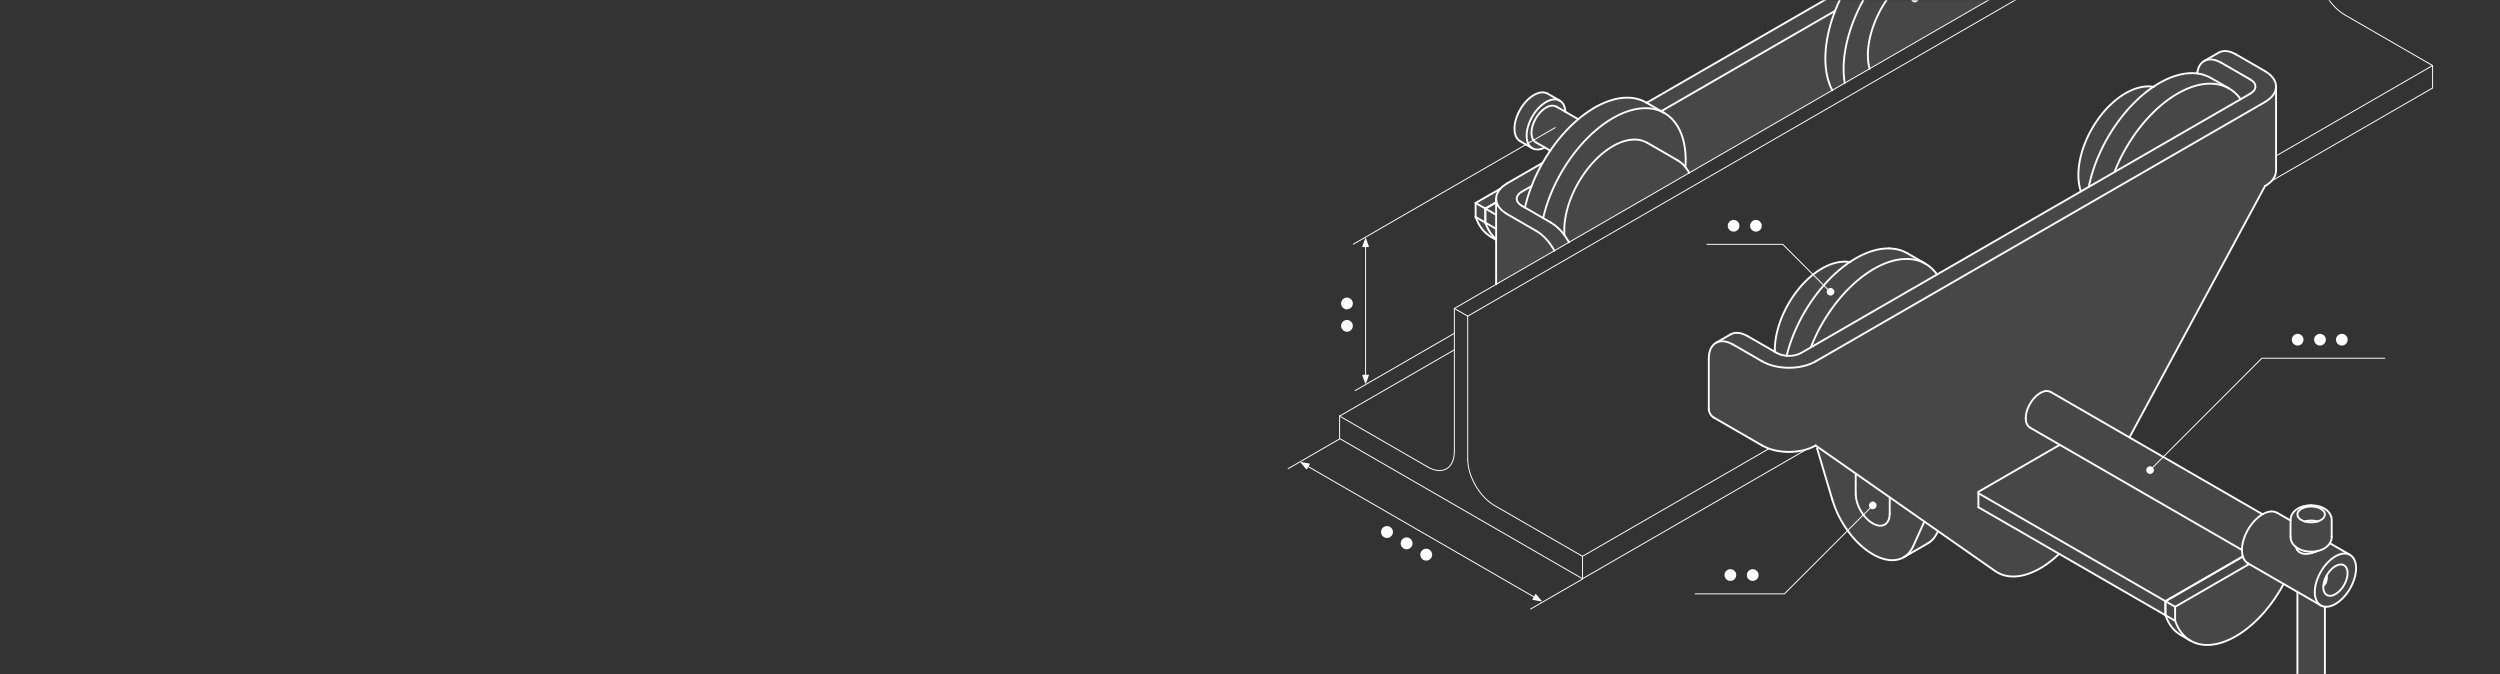 <svg width="1320" height="356" viewBox="0 0 1320 356" fill="none" xmlns="http://www.w3.org/2000/svg">
<rect x="0" y="0" width="1320" height="356" fill="#333333" stroke="none"/>
<mask id="mask0_918_32167" style="mask-type:alpha" maskUnits="userSpaceOnUse" x="0" y="0" width="1320" height="356">
<rect width="1320" height="356" rx="24" fill="white"/>
</mask>
<g mask="url(#mask0_918_32167)">
<path fill-rule="evenodd" clip-rule="evenodd" d="M1231.07 431.896C1231.24 428.283 1231.22 424.556 1231.17 422.662C1231.15 421.937 1231.02 421.182 1230.74 420.528C1230.46 419.875 1229.85 419.244 1229.48 418.741C1229.18 418.325 1228.85 417.793 1228.54 417.514C1228.29 417.288 1227.64 417.4 1227.64 417.064C1227.51 400.888 1227.55 336.576 1227.78 320.458C1227.78 320.039 1228.62 320.456 1229.03 320.355C1229.7 320.187 1230.93 319.817 1231.82 319.45C1232.7 319.087 1233.57 318.685 1234.35 318.151C1235.27 317.524 1236.44 316.62 1237.34 315.69C1238.27 314.72 1239.18 313.519 1239.94 312.332C1240.71 311.144 1241.37 309.714 1241.91 308.565C1242.4 307.545 1242.92 306.429 1243.22 305.439C1243.5 304.527 1243.62 303.57 1243.74 302.623C1243.87 301.647 1244.05 300.598 1244 299.581C1243.94 298.521 1243.73 297.135 1243.43 296.258C1243.19 295.538 1242.76 294.869 1242.24 294.32C1241.68 293.73 1240.62 293.116 1240.06 292.718C1239.68 292.446 1239.3 292.176 1238.9 291.934C1238.13 291.476 1236.61 290.643 1235.49 289.967C1234.37 289.291 1232.98 288.395 1232.16 287.877C1231.62 287.537 1230.71 287.384 1230.53 286.858C1230.36 286.332 1231.17 284.743 1231.12 284.723C1231.08 284.702 1231.32 282.022 1231.29 281.982C1231.26 281.942 1231.15 273.697 1231.1 273.649C1231.05 273.601 1230.77 272.143 1230.79 272.035C1230.82 271.927 1230.21 271.165 1230.06 270.9C1229.91 270.635 1229.15 269.675 1229 269.582C1228.85 269.49 1227.59 268.69 1227.44 268.664C1227.29 268.638 1225.84 267.685 1225.69 267.677C1225.53 267.669 1219.79 266.729 1219.62 266.817C1219.45 266.906 1216.18 267.412 1216.17 267.409C1216.16 267.405 1214.01 268.473 1213.87 268.424C1213.72 268.374 1212.52 268.99 1212.27 269.108C1212.02 269.226 1210.1 271.455 1210.09 271.456C1210.08 271.458 1209.57 273.201 1209.5 273.284C1209.44 273.366 1209.56 274.542 1209.4 274.571C1209.23 274.6 1202.19 270.337 1202.09 270.437C1201.99 270.537 1199.57 270.021 1199.58 270.004C1199.58 269.988 1197.81 270.264 1197.78 270.256C1197.76 270.249 1194.7 271.597 1194.64 271.596C1194.58 271.594 1192.77 270.317 1192.71 270.334C1192.64 270.352 1124.62 231.157 1124.54 230.85C1124.45 230.543 1196.05 98.819 1196.08 98.644C1196.12 98.469 1197.2 97.411 1197.19 97.392C1197.18 97.374 1200.09 95.123 1200.02 95.08C1199.95 95.036 1201.03 93.676 1201.01 93.509C1200.98 93.341 1201.62 91.367 1201.56 91.352C1201.49 91.337 1201.6 89.411 1201.63 89.077C1201.65 88.742 1201.67 46.966 1201.62 47.132C1201.57 47.297 1201.89 44.58 1201.85 44.579C1201.82 44.579 1200.22 41.122 1200.16 41.133C1200.11 41.144 1196.9 38.063 1196.85 38.004C1196.81 37.945 1177.81 27.108 1177.82 27.25C1177.83 27.392 1175.23 27.237 1174.96 27.012C1174.69 26.786 1172.22 27.336 1172.18 27.326C1172.13 27.316 1169.24 29.322 1169.14 29.322C1169.05 29.322 1165.79 31.193 1165.62 31.214C1165.45 31.235 1163.72 32.53 1163.56 32.505C1163.4 32.48 1161.97 33.892 1161.84 33.958C1161.71 34.024 1160.92 35.992 1160.79 36.207C1160.65 36.422 1160.18 38.539 1160.03 38.575C1159.89 38.611 1155.81 38.834 1155.82 38.816C1155.83 38.798 1150.93 39.759 1150.76 39.689C1150.58 39.619 1146.75 40.877 1146.58 40.806C1146.41 40.735 1143.26 42.542 1143.04 42.558C1142.83 42.574 1139.84 44.189 1139.72 44.153C1139.61 44.117 1137.19 46.05 1137.18 46.048C1137.16 46.045 1133.47 45.737 1133.48 45.576C1133.49 45.416 1128.83 46.558 1128.59 46.59C1128.36 46.621 1124.95 47.956 1124.77 47.969C1124.59 47.982 1121.36 50.249 1121.03 50.302C1120.7 50.354 1117.56 52.527 1117.3 52.684C1117.04 52.842 1114.5 55.278 1114.34 55.382C1114.17 55.486 1111.33 58.496 1111.21 58.507C1111.09 58.519 1109.02 61.165 1108.87 61.261C1108.72 61.357 1105.15 67.653 1104.97 67.722C1104.79 67.791 1103.04 70.731 1102.93 70.814C1102.82 70.896 1101.22 74.349 1101.1 74.586C1100.99 74.824 1099.97 77.949 1099.84 78.137C1099.71 78.325 1098.85 80.974 1098.75 81.294C1098.64 81.613 1097.86 85.461 1097.79 85.506C1097.71 85.55 1097.31 90.376 1097.23 90.597C1097.16 90.817 1097.35 94.73 1097.33 94.874C1097.31 95.019 1097.88 97.344 1097.91 97.78C1097.95 98.215 1098.64 100.808 1098.48 100.895C1098.32 100.983 1023 144.971 1022.95 145.016C1022.91 145.06 1019.7 140.952 1019.58 141.07C1019.46 141.188 1015.81 138.701 1015.78 138.704C1015.76 138.707 1011.88 136.484 1011.77 136.431C1011.66 136.378 1005.51 132.786 1005.42 132.817C1005.32 132.849 999.372 131.353 999.36 131.289C999.348 131.224 993.8 131.35 993.637 131.332C993.474 131.315 989.256 132.518 989.17 132.431C989.084 132.344 986.28 133.674 986.047 133.57C985.814 133.465 981.758 135.698 981.636 135.49C981.515 135.281 976.928 138.28 976.784 138.279C976.64 138.279 973.678 138.439 973.61 138.331C973.542 138.223 967.547 139.236 967.377 139.268C967.206 139.3 964.049 140.973 963.947 140.934C963.844 140.895 960.677 142.848 960.515 142.863C960.353 142.878 957.674 145.03 957.376 145.032C957.077 145.033 954.49 147.162 954.34 147.347C954.189 147.533 950.997 151.56 950.869 151.4C950.741 151.239 948.143 154.577 947.944 154.733C947.745 154.889 944.995 159.765 944.875 159.7C944.756 159.636 943.264 162.65 943.096 162.707C942.928 162.765 941.907 165.463 941.802 165.538C941.697 165.613 940.183 169.696 940.022 169.781C939.861 169.866 939.021 173.005 938.911 173.055C938.801 173.105 938.312 175.373 938.254 175.419C938.196 175.466 937.616 177.614 937.649 177.932C937.681 178.25 937.379 181.184 937.288 181.367C937.197 181.55 936.982 185.43 936.923 185.503C936.864 185.575 928.724 180.669 928.6 180.632C928.476 180.595 920.179 176.535 920.154 176.535C920.129 176.535 918.009 175.605 917.874 175.589C917.739 175.574 915.532 175.949 915.386 175.954C915.24 175.958 913.933 176.711 913.735 176.692C913.537 176.672 912.232 177.516 912.102 177.63C911.972 177.743 907.991 179.821 907.942 179.768C907.893 179.714 905.565 181.176 905.387 181.228C905.21 181.28 904.041 182.784 903.889 182.983C903.737 183.181 902.893 185.173 902.84 185.305C902.787 185.436 902.524 187.446 902.506 187.503C902.489 187.561 902.525 189.347 902.422 189.384C902.319 189.42 902.125 192.022 902.063 192.093C902 192.163 902.303 215.419 902.242 215.547C902.182 215.676 902.387 217.765 902.387 217.807C902.387 217.85 904.222 219.849 904.275 219.812C904.327 219.775 906.54 221.717 906.653 221.539C906.766 221.362 922.466 230.967 922.536 230.881C922.605 230.795 929.76 235.343 929.93 235.067C930.099 234.792 931.835 235.747 931.848 235.784C931.862 235.82 933.459 236.677 933.483 236.674C933.508 236.672 936.602 237.726 936.439 237.746C936.275 237.766 940.639 238.441 940.636 238.5C940.633 238.558 945.293 238.776 945.266 238.716C945.238 238.657 949.172 238.451 949.062 238.356C948.952 238.261 952.096 238.116 952.06 238.139C952.023 238.162 954.29 237.412 954.394 237.267C954.499 237.122 956.712 236.526 956.67 236.428C956.628 236.33 958.829 235.284 958.768 235.287C958.708 235.29 959.729 236.142 959.67 236.068C959.612 235.993 959.65 237.494 959.656 237.511C959.661 237.528 961.445 242.452 961.296 242.441C961.147 242.43 967.752 263.96 967.647 263.925C967.542 263.89 969.252 267.934 969.252 267.934C969.252 267.934 970.481 271.071 970.42 271.055C970.359 271.04 971.989 274.085 971.936 274.173C971.882 274.26 973.309 276.965 973.313 276.787C973.318 276.609 974.957 279.154 974.834 279.143C974.71 279.133 976.339 281.317 976.373 281.378C976.407 281.438 978.894 284.268 978.879 284.245C978.865 284.223 982.579 288.225 982.549 288.117C982.519 288.008 985.447 290.247 985.441 290.346C985.434 290.444 989.198 293.009 989.187 293.075C989.176 293.142 993.455 294.843 993.404 294.884C993.352 294.925 996.424 295.643 996.411 295.523C996.398 295.404 998.817 296.041 998.825 295.962C998.834 295.882 1001.69 295.856 1001.57 295.76C1001.45 295.665 1003.67 294.805 1003.78 294.843C1003.88 294.882 1006.02 294.019 1006.06 293.841C1006.1 293.664 1008.58 292.416 1008.34 292.431C1008.1 292.445 1017.14 287.756 1016.98 287.71C1016.82 287.663 1019.15 286.112 1019.33 285.882C1019.52 285.652 1021.29 284.49 1021.2 284.409C1021.1 284.329 1021.72 283.73 1022.12 283.05C1022.53 282.37 1023.28 280.679 1023.22 280.599C1023.17 280.518 1032 285.985 1031.89 286.046C1031.78 286.108 1048.24 297.693 1048.22 297.699C1048.2 297.706 1053.01 301.025 1052.91 301.028C1052.81 301.03 1056.42 303.268 1056.54 303.345C1056.66 303.422 1061.28 304.54 1061.21 304.418C1061.15 304.297 1066.04 304.686 1066.07 304.433C1066.11 304.18 1071.99 303.086 1072.02 302.904C1072.06 302.722 1075.37 301.642 1075.49 301.336C1075.61 301.03 1079.74 298.975 1079.63 298.982C1079.52 298.989 1081.43 297.743 1081.85 297.229C1082.26 296.714 1084.48 295.34 1084.45 295.182C1084.42 295.023 1087.24 292.794 1087.23 292.625C1087.22 292.456 1112.67 307.149 1112.59 307.061C1112.51 306.972 1140.6 323.154 1140.46 323.359C1140.33 323.565 1143.64 324.519 1143.53 324.539C1143.42 324.559 1144.85 327.539 1144.7 327.734C1144.56 327.93 1145.86 330.049 1145.92 330.25C1145.98 330.45 1147.42 331.902 1147.61 332.168C1147.8 332.435 1150.17 334.832 1150.16 334.746C1150.16 334.66 1153.71 336.467 1153.68 336.477C1153.65 336.488 1156.77 338.503 1156.83 338.488C1156.9 338.472 1158.88 339.611 1158.93 339.656C1158.98 339.701 1163.27 340.717 1163.36 340.624C1163.45 340.53 1168.77 340.231 1168.81 340.237C1168.86 340.242 1173.77 339.275 1173.75 339.254C1173.72 339.233 1176.78 337.745 1176.8 337.66C1176.82 337.575 1179.74 336.47 1179.85 336.338C1179.96 336.205 1184.29 334.184 1184.16 334.023C1184.03 333.862 1186.84 331.802 1186.73 331.805C1186.63 331.807 1188.39 330.328 1188.38 330.239C1188.36 330.149 1193.77 325.637 1193.69 325.506C1193.61 325.375 1197.79 320.598 1197.76 320.56C1197.72 320.521 1200.09 317.756 1199.93 317.624C1199.78 317.492 1202.21 314.582 1202.06 314.581C1201.92 314.58 1204 311.11 1203.95 311.059C1203.9 311.007 1205.69 308.48 1205.67 308.462C1205.65 308.445 1211.36 311.37 1211.24 311.383C1211.12 311.396 1213.47 312.948 1213.4 312.91C1213.33 312.871 1213.37 317.902 1213.25 317.882C1213.14 317.861 1213.27 325.498 1213.2 325.485C1213.14 325.472 1213.22 339.983 1213.14 339.912C1213.06 339.84 1212.94 344.409 1212.94 344.59C1212.95 344.772 1213.35 363.285 1213.09 363.306C1212.83 363.328 1213.38 378.31 1213.24 378.341C1213.11 378.372 1213.11 392.944 1213.05 392.956C1212.99 392.967 1213.16 404.809 1213.05 404.941C1212.94 405.073 1213.17 413.955 1213.12 413.981C1213.07 414.007 1212.91 417.198 1212.87 417.186C1212.82 417.173 1211.22 418.008 1211.21 418.008C1211.2 418.009 1210.37 419.283 1210.32 419.327C1210.26 419.372 1209.74 420.633 1209.72 420.674C1209.7 420.714 1209.53 423.275 1209.53 423.34C1209.52 423.405 1209.49 424.969 1209.47 425.04C1209.45 425.111 1209.58 425.847 1209.56 425.898C1209.54 425.948 1209.41 432.677 1209.39 432.666C1209.38 432.654 1209.85 433.827 1209.96 433.975C1210.07 434.122 1211.33 435.977 1211.4 436.038C1211.46 436.098 1213.56 437.733 1213.55 437.719C1213.53 437.705 1216.72 439.114 1216.7 439.124C1216.67 439.135 1220.11 439.342 1220.11 439.395C1220.11 439.449 1223.12 439.378 1223.07 439.388C1223.03 439.398 1226.09 438.393 1226.02 438.394C1225.96 438.395 1228.49 436.927 1228.38 436.923C1228.28 436.919 1230.63 434.672 1230.51 434.571C1230.39 434.469 1231.1 433.288 1231.05 433.266C1231 433.244 1231.06 431.957 1231.07 431.896Z" fill="white" fill-opacity="0.1"/>
<path fill-rule="evenodd" clip-rule="evenodd" d="M789.931 150.374C789.954 150.515 1086.25 -20.707 1086.25 -20.886C1086.26 -21.065 1084.61 -24.319 1084.42 -24.256C1084.23 -24.194 1080.35 -28.968 1080.16 -28.918C1079.96 -28.867 1076.67 -31.227 1076.44 -31.243C1076.21 -31.259 1074.19 -32.209 1074.14 -32.52C1074.09 -32.831 1064.32 -38.026 1064.15 -38.264C1063.97 -38.503 1058.86 -41.557 1058.78 -41.53C1058.71 -41.503 1052.86 -43.072 1052.81 -43.098C1052.76 -43.125 1049.06 -43.458 1048.98 -43.478C1048.9 -43.499 1044.42 -43.397 1044.2 -43.373C1043.98 -43.349 1039.66 -42.622 1039.58 -42.617C1039.5 -42.612 1035.34 -41.324 1035.2 -41.354C1035.05 -41.385 1032.78 -39.972 1032.76 -39.973C1032.75 -39.974 1030.13 -38.343 1030.06 -38.361C1029.99 -38.378 1027.54 -39.37 1027.44 -39.513C1027.33 -39.655 1024.15 -40.331 1024.03 -40.473C1023.92 -40.615 1020.37 -40.77 1020.22 -40.817C1020.08 -40.864 1015.98 -40.854 1015.72 -40.77C1015.45 -40.686 1012.15 -40.13 1011.92 -40.035C1011.68 -39.94 1007.64 -38.595 1007.4 -38.467C1007.17 -38.339 1003.46 -36.278 1003.36 -36.349C1003.25 -36.419 1000.3 -34.216 1000.14 -34.215C999.983 -34.214 996.956 -32.059 996.813 -32.102C996.669 -32.144 994.468 -29.678 994.217 -29.719C993.967 -29.761 990.748 -27.017 990.615 -26.984C990.482 -26.952 988.057 -23.86 987.953 -23.877C987.85 -23.894 985.985 -22.052 985.815 -22.013C985.645 -21.973 982.913 -18.577 982.772 -18.367C982.63 -18.157 980.249 -14.804 980.017 -14.525C979.785 -14.245 978.361 -11.833 978.166 -11.724C977.971 -11.614 976.351 -8.355 976.094 -8.206C975.838 -8.058 974.708 -6.444 974.686 -6.469C974.664 -6.493 964.361 -0.202 964.212 -0.38C964.064 -0.559 870.074 54.494 869.995 54.446C869.916 54.397 867.387 53.381 867.246 53.182C867.105 52.983 862.763 51.745 862.524 51.762C862.285 51.778 857.647 51.493 857.337 51.608C857.027 51.724 852.084 52.92 851.927 52.842C851.769 52.764 846.415 54.532 846.217 54.661C846.018 54.791 842.663 56.808 842.561 56.758C842.458 56.708 839.035 58.437 838.775 58.613C838.515 58.789 835.769 61.167 835.554 61.21C835.338 61.254 833.444 63.186 833.24 63.233C833.037 63.28 826.448 59.003 826.396 58.997C826.344 58.992 826.057 55.68 825.943 55.721C825.83 55.762 825.073 54.526 824.968 54.414C824.863 54.302 823.348 52.842 823.252 52.873C823.155 52.903 821.686 51.901 821.588 51.908C821.489 51.916 819.149 50.402 819.054 50.46C818.959 50.517 816.584 49.39 816.496 49.275C816.409 49.16 814.182 48.559 814.02 48.69C813.858 48.82 811.168 49.49 810.991 49.567C810.814 49.643 808.484 51.321 808.333 51.356C808.181 51.391 805.546 53.831 805.393 53.897C805.239 53.963 803.563 56.411 803.435 56.503C803.306 56.595 801.691 59.71 801.603 59.799C801.516 59.887 800.391 62.954 800.326 63.055C800.262 63.157 799.653 66.142 799.618 66.275C799.583 66.407 799.758 68.601 799.692 68.604C799.625 68.607 800.196 71.027 800.209 71.308C800.221 71.589 801.307 72.944 801.361 73.048C801.414 73.153 802.997 74.478 803.028 74.432C803.06 74.387 805.289 76.23 805.224 76.224C805.158 76.217 809.031 77.898 808.88 78.058C808.729 78.218 811.504 79.316 811.455 79.299C811.406 79.281 813.996 78.494 813.922 78.553C813.848 78.612 815.699 78.205 815.6 78.172C815.501 78.14 817.235 78.689 817.156 78.709C817.076 78.73 818.43 79.812 818.423 79.685C818.415 79.557 816.977 81.774 816.968 81.827C816.958 81.88 815.511 84.452 815.329 84.564C815.147 84.676 814.669 85.9 814.573 85.977C814.478 86.054 813.596 86.967 813.433 86.894C813.269 86.822 796.483 96.535 796.384 96.521C796.286 96.507 792.643 99.305 792.566 99.196C792.489 99.087 782.373 105.286 782.302 105.273C782.23 105.261 779.513 106.867 779.355 107.049C779.197 107.23 779.195 111.113 779.122 111.281C779.048 111.449 779.2 114.73 779.161 114.778C779.123 114.825 780.906 118.557 780.856 118.558C780.806 118.559 783.151 121.551 783.058 121.643C782.966 121.736 785.156 123.426 785.165 123.437C785.175 123.449 787.198 125.198 787.167 125.192C787.135 125.186 789.11 126.198 789.103 126.25C789.096 126.303 790.04 126.688 789.99 126.694C789.94 126.7 789.916 150.285 789.931 150.374Z" fill="white" fill-opacity="0.1"/>
<path d="M789.059 266.888C788.431 266.487 787.175 265.687 786.307 264.986C785.407 264.26 784.489 263.404 783.661 262.53C782.813 261.636 781.976 260.635 781.222 259.618C780.459 258.589 779.733 257.481 779.085 256.358C778.436 255.234 777.84 254.052 777.331 252.877C776.827 251.715 776.378 250.49 776.027 249.308C775.684 248.155 775.403 246.93 775.224 245.788C775.052 244.687 774.986 243.199 774.953 242.455" stroke="white" stroke-width="0.5" stroke-linecap="round" stroke-linejoin="round"/>
<path d="M835.551 293.727C820.055 284.781 804.559 275.835 789.062 266.889" stroke="white" stroke-width="0.5" stroke-linecap="round" stroke-linejoin="round"/>
<path d="M835.547 305.573V293.727" stroke="white" stroke-width="0.5" stroke-linecap="round" stroke-linejoin="round"/>
<path d="M707.305 231.537C750.053 256.216 792.801 280.894 835.549 305.572" stroke="white" stroke-width="0.5" stroke-linecap="round" stroke-linejoin="round"/>
<path d="M707.305 219.691V231.537" stroke="white" stroke-width="0.5" stroke-linecap="round" stroke-linejoin="round"/>
<path d="M753.793 246.529C738.297 237.583 722.801 228.637 707.305 219.691" stroke="white" stroke-width="0.5" stroke-linecap="round" stroke-linejoin="round"/>
<path d="M767.896 238.383C767.865 239.078 767.804 240.469 767.625 241.405C767.455 242.294 767.173 243.222 766.822 243.998C766.487 244.739 766.028 245.475 765.519 246.061C765.02 246.635 764.413 247.142 763.764 247.516C763.115 247.891 762.372 248.164 761.626 248.309C760.863 248.457 759.997 248.486 759.187 248.406C758.339 248.322 757.395 248.103 756.541 247.806C755.641 247.493 754.407 246.851 753.789 246.53" stroke="white" stroke-width="0.5" stroke-linecap="round" stroke-linejoin="round"/>
<path d="M767.898 162.855V238.382" stroke="white" stroke-width="0.5" stroke-linecap="round" stroke-linejoin="round"/>
<path d="M767.898 162.855C770.249 164.212 772.6 165.569 774.951 166.926" stroke="white" stroke-width="0.5" stroke-linecap="round" stroke-linejoin="round"/>
<path d="M774.953 242.456V166.927" stroke="white" stroke-width="0.5" stroke-linecap="round" stroke-linejoin="round"/>
<path d="M1223.81 -92.191C1074.19 -5.818 924.571 80.555 774.953 166.927" stroke="white" stroke-width="0.5" stroke-linecap="round" stroke-linejoin="round"/>
<path d="M767.898 162.855C917.516 76.482 1067.13 -9.891 1216.75 -96.264" stroke="white" stroke-width="0.5" stroke-linecap="round" stroke-linejoin="round"/>
<path d="M835.547 293.726C868.373 274.775 901.198 255.825 934.024 236.875" stroke="white" stroke-width="0.5" stroke-linecap="round" stroke-linejoin="round"/>
<path d="M1201.76 82.316C1229.31 66.413 1256.85 50.51 1284.4 34.606" stroke="white" stroke-width="0.5" stroke-linecap="round" stroke-linejoin="round"/>
<path d="M1284.4 34.606C1268.91 25.66 1253.41 16.715 1237.91 7.77" stroke="white" stroke-width="0.5" stroke-linecap="round" stroke-linejoin="round"/>
<path d="M835.547 305.572C874.974 282.811 914.401 260.051 953.827 237.291" stroke="white" stroke-width="0.5" stroke-linecap="round" stroke-linejoin="round"/>
<path d="M1199.48 95.484C1227.79 79.14 1256.1 62.797 1284.41 46.453" stroke="white" stroke-width="0.5" stroke-linecap="round" stroke-linejoin="round"/>
<path d="M1284.41 46.453V34.606" stroke="white" stroke-width="0.5" stroke-linecap="round" stroke-linejoin="round"/>
<path d="M1237.92 7.769C1237.29 7.368 1236.04 6.568 1235.17 5.868C1234.27 5.142 1233.35 4.287 1232.52 3.413C1231.67 2.519 1230.84 1.517 1230.08 0.5C1229.32 -0.53 1228.59 -1.638 1227.94 -2.762C1227.3 -3.885 1226.7 -5.067 1226.19 -6.242C1225.69 -7.404 1225.24 -8.629 1224.89 -9.811C1224.54 -10.965 1224.26 -12.189 1224.08 -13.331C1223.91 -14.433 1223.85 -15.921 1223.81 -16.665" stroke="white" stroke-width="0.5" stroke-linecap="round" stroke-linejoin="round"/>
<path d="M707.305 219.691C727.503 208.031 747.702 196.371 767.9 184.71" stroke="white" stroke-width="0.5" stroke-linecap="round" stroke-linejoin="round"/>
<path d="M1231.07 274.126C1231.08 273.923 1231.09 273.518 1231.01 273.229C1230.89 272.799 1230.65 272.068 1230.36 271.546C1230.07 271.023 1229.7 270.529 1229.29 270.092C1228.86 269.643 1228.35 269.206 1227.81 268.849C1227.25 268.473 1226.57 268.111 1225.91 267.838C1225.22 267.552 1224.42 267.304 1223.65 267.133C1222.87 266.96 1221.79 266.858 1221.21 266.798C1220.85 266.762 1220.38 266.769 1220.15 266.772" stroke="white" stroke-linecap="round" stroke-linejoin="round"/>
<path d="M1220.14 266.772C1219.84 266.775 1219.23 266.782 1218.78 266.841C1218.15 266.924 1217.13 267.058 1216.34 267.268C1215.56 267.478 1214.78 267.75 1214.06 268.103C1213.34 268.457 1212.59 268.939 1212.02 269.389C1211.52 269.795 1211.05 270.301 1210.68 270.803C1210.32 271.291 1210.01 271.846 1209.8 272.4C1209.59 272.952 1209.47 273.765 1209.41 274.128C1209.39 274.275 1209.43 274.475 1209.45 274.574" stroke="white" stroke-linecap="round" stroke-linejoin="round"/>
<path d="M1231.14 283.483V274.597" stroke="white" stroke-linecap="round" stroke-linejoin="round"/>
<path d="M1209.4 274.587V283.473" stroke="white" stroke-linecap="round" stroke-linejoin="round"/>
<path d="M1209.46 283.502C1209.46 283.816 1209.46 284.445 1209.57 284.897C1209.7 285.408 1209.95 286.052 1210.24 286.572C1210.53 287.092 1210.91 287.583 1211.33 288.018C1211.76 288.465 1212.28 288.899 1212.82 289.253C1213.39 289.626 1214.07 289.984 1214.74 290.254C1215.43 290.536 1216.23 290.779 1217 290.945C1217.79 291.114 1218.63 291.225 1219.45 291.267C1220.28 291.31 1221.13 291.289 1221.95 291.202C1222.77 291.115 1223.6 290.966 1224.38 290.746C1225.16 290.527 1225.97 290.22 1226.66 289.884C1227.3 289.565 1227.94 289.153 1228.47 288.725C1228.98 288.315 1229.46 287.818 1229.84 287.319C1230.21 286.834 1230.52 286.281 1230.74 285.729C1230.95 285.18 1231.08 284.394 1231.14 284.006C1231.17 283.807 1231.13 283.537 1231.1 283.401" stroke="white" stroke-linecap="round" stroke-linejoin="round"/>
<path d="M787.281 125.092C788.171 125.605 789.061 126.119 789.951 126.633" stroke="white" stroke-linecap="round" stroke-linejoin="round"/>
<path d="M1151.49 335.348C1153.2 336.335 1154.91 337.322 1156.62 338.309" stroke="white" stroke-linecap="round" stroke-linejoin="round"/>
<path d="M823.569 53.141C821.432 51.908 819.294 50.674 817.156 49.44" stroke="white" stroke-linecap="round" stroke-linejoin="round"/>
<path d="M802.648 74.572C804.786 75.805 806.923 77.039 809.06 78.272" stroke="white" stroke-linecap="round" stroke-linejoin="round"/>
<path d="M1213.03 289.363V290.388" stroke="white" stroke-linecap="round" stroke-linejoin="round"/>
<path d="M1213.03 312.527V419.718" stroke="white" stroke-linecap="round" stroke-linejoin="round"/>
<path d="M1227.54 419.719V320.354" stroke="white" stroke-linecap="round" stroke-linejoin="round"/>
<path d="M1227.54 308.329V305.864" stroke="white" stroke-linecap="round" stroke-linejoin="round"/>
<path d="M1240.82 292.967C1237.25 290.911 1233.69 288.855 1230.13 286.8" stroke="white" stroke-linecap="round" stroke-linejoin="round"/>
<path d="M1209.4 274.832C1207.05 273.473 1204.7 272.114 1202.34 270.756" stroke="white" stroke-linecap="round" stroke-linejoin="round"/>
<path d="M1186.93 297.458C1199.75 304.861 1212.58 312.265 1225.4 319.668" stroke="white" stroke-linecap="round" stroke-linejoin="round"/>
<path d="M1071.85 225.791C1109.15 247.32 1146.44 268.85 1183.74 290.38" stroke="white" stroke-linecap="round" stroke-linejoin="round"/>
<path d="M1194.61 271.531C1157.32 250.001 1120.02 228.471 1082.73 206.942" stroke="white" stroke-linecap="round" stroke-linejoin="round"/>
<path d="M810.875 75.133C813.423 76.604 815.97 78.074 818.517 79.544" stroke="white" stroke-linecap="round" stroke-linejoin="round"/>
<path d="M833.293 62.948C829.446 60.726 825.598 58.505 821.75 56.284" stroke="white" stroke-linecap="round" stroke-linejoin="round"/>
<path d="M1176.95 46.708C1173.74 44.857 1170.53 43.005 1167.33 41.154" stroke="white" stroke-linecap="round" stroke-linejoin="round"/>
<path d="M1137.21 45.887C1136.82 45.807 1136.05 45.647 1135.46 45.625C1134.66 45.595 1133.41 45.594 1132.39 45.705C1131.35 45.818 1130.24 46.028 1129.19 46.307C1128.1 46.596 1126.95 46.988 1125.88 47.437C1124.77 47.899 1123.61 48.471 1122.53 49.084C1121.41 49.714 1120.27 50.45 1119.2 51.218C1118.1 52.003 1117 52.887 1115.96 53.796C1114.9 54.72 1113.84 55.732 1112.85 56.766C1111.85 57.813 1110.86 58.936 1109.93 60.078C1108.99 61.231 1108.08 62.446 1107.23 63.681C1106.37 64.92 1105.55 66.209 1104.79 67.517C1104.02 68.825 1103.3 70.172 1102.64 71.529C1101.98 72.88 1101.37 74.27 1100.83 75.656C1100.28 77.03 1099.79 78.445 1099.37 79.839C1098.95 81.216 1098.59 82.637 1098.3 84.019C1098.01 85.38 1097.78 86.783 1097.63 88.136C1097.48 89.462 1097.39 90.829 1097.38 92.132C1097.38 93.408 1097.44 94.72 1097.58 95.953C1097.72 97.158 1098.04 98.684 1098.24 99.533C1098.36 100.053 1098.63 100.717 1098.76 101.049" stroke="white" stroke-linecap="round" stroke-linejoin="round"/>
<path d="M878.783 59.663C875.576 57.812 872.37 55.962 869.164 54.111" stroke="white" stroke-linecap="round" stroke-linejoin="round"/>
<path d="M891.831 91.309C891.76 91.119 891.617 90.74 891.454 90.485C891.089 89.915 890.307 88.672 889.643 87.89C888.992 87.124 888.155 86.348 887.473 85.795C886.882 85.316 885.992 84.819 885.547 84.571" stroke="white" stroke-linecap="round" stroke-linejoin="round"/>
<path d="M885.741 84.625C880.398 81.54 875.055 78.455 869.711 75.371" stroke="white" stroke-linecap="round" stroke-linejoin="round"/>
<path d="M1016.65 139.25C1013.44 137.399 1010.24 135.548 1007.03 133.697" stroke="white" stroke-linecap="round" stroke-linejoin="round"/>
<path d="M977.014 138.39C976.399 138.317 975.17 138.17 974.44 138.137C973.838 138.11 973.232 138.126 972.634 138.195C971.797 138.291 970.475 138.46 969.42 138.713C968.335 138.973 967.197 139.336 966.125 139.756C965.018 140.191 963.86 140.733 962.778 141.319C961.664 141.923 960.516 142.634 959.442 143.377C958.342 144.138 957.227 144.999 956.181 145.885C955.116 146.788 954.05 147.78 953.05 148.794C952.035 149.823 951.033 150.929 950.092 152.055C949.143 153.191 948.219 154.393 947.352 155.614C946.481 156.84 945.646 158.117 944.867 159.414C944.087 160.712 943.348 162.051 942.671 163.401C941.995 164.747 941.365 166.132 940.8 167.514C940.24 168.885 939.725 170.298 939.282 171.692C938.845 173.07 938.456 174.491 938.143 175.877C937.836 177.241 937.583 178.648 937.408 180.007C937.236 181.34 937.136 183.063 937.093 184.027C937.066 184.616 937.123 185.401 937.151 185.794" stroke="white" stroke-linecap="round" stroke-linejoin="round"/>
<path d="M1005.12 294.258C1009.4 291.79 1013.68 289.322 1017.95 286.854" stroke="white" stroke-linecap="round" stroke-linejoin="round"/>
<path d="M913.686 176.585C911.122 178.066 908.557 179.547 905.992 181.028" stroke="white" stroke-linecap="round" stroke-linejoin="round"/>
<path d="M1201.76 90.13V45.704" stroke="white" stroke-linecap="round" stroke-linejoin="round"/>
<path d="M1171.46 27.777C1168.9 29.258 1166.33 30.739 1163.77 32.22" stroke="white" stroke-linecap="round" stroke-linejoin="round"/>
<path d="M789.953 104.931V149.358" stroke="white" stroke-linecap="round" stroke-linejoin="round"/>
<path fill-rule="evenodd" clip-rule="evenodd" d="M1220.18 267.438C1219.47 267.444 1218.73 267.515 1218.05 267.642C1217.39 267.765 1216.7 267.963 1216.11 268.2C1215.56 268.424 1214.99 268.737 1214.55 269.062C1214.14 269.365 1213.74 269.766 1213.49 270.152C1213.26 270.515 1213.09 270.963 1213.04 271.374C1213 271.784 1213.07 272.23 1213.24 272.616C1213.4 273.015 1213.72 273.443 1214.05 273.772C1214.42 274.125 1214.93 274.478 1215.43 274.736C1215.96 275.012 1216.61 275.258 1217.23 275.425C1217.88 275.598 1218.61 275.721 1219.31 275.776C1220.01 275.831 1220.77 275.825 1221.47 275.758C1222.16 275.692 1222.89 275.557 1223.53 275.373C1224.14 275.197 1224.78 274.94 1225.29 274.656C1225.78 274.39 1226.27 274.027 1226.62 273.668C1226.94 273.334 1227.23 272.902 1227.38 272.5C1227.53 272.108 1227.57 271.663 1227.51 271.253C1227.45 270.843 1227.25 270.398 1227 270.04C1226.73 269.659 1226.31 269.265 1225.89 268.969C1225.44 268.651 1224.85 268.348 1224.29 268.133C1223.69 267.906 1222.99 267.72 1222.32 267.607C1221.64 267.492 1220.89 267.433 1220.18 267.438Z" stroke="white" stroke-linecap="round" stroke-linejoin="round"/>
<path d="M784.254 110.131C782.544 109.144 780.834 108.157 779.125 107.17" stroke="white" stroke-linecap="round" stroke-linejoin="round"/>
<path d="M784.25 110.131V117.537" stroke="white" stroke-linecap="round" stroke-linejoin="round"/>
<path d="M784.254 117.537C782.544 116.55 780.834 115.563 779.125 114.576" stroke="white" stroke-linecap="round" stroke-linejoin="round"/>
<path d="M779.125 107.17V114.576" stroke="white" stroke-linecap="round" stroke-linejoin="round"/>
<path d="M784.25 110.132C786.15 109.036 788.05 107.94 789.95 106.844" stroke="white" stroke-linecap="round" stroke-linejoin="round"/>
<path d="M779.125 107.17C783.482 104.655 787.839 102.14 792.196 99.624" stroke="white" stroke-linecap="round" stroke-linejoin="round"/>
<path d="M784.25 117.537C784.559 118.328 785.177 119.91 785.749 120.975C786.304 122.011 786.977 123.04 787.677 123.928C788.355 124.789 789.418 125.799 789.95 126.304" stroke="white" stroke-linecap="round" stroke-linejoin="round"/>
<path d="M779.125 114.576C779.434 115.367 780.051 116.949 780.622 118.014C781.178 119.05 781.841 120.07 782.552 120.967C783.249 121.847 784.096 122.708 784.884 123.395C785.623 124.038 786.729 124.74 787.283 125.091" stroke="white" stroke-linecap="round" stroke-linejoin="round"/>
<path d="M1148.46 320.389C1161.49 312.867 1174.52 305.345 1187.55 297.823" stroke="white" stroke-linecap="round" stroke-linejoin="round"/>
<path d="M1148.47 320.39C1146.76 319.402 1145.05 318.415 1143.34 317.428" stroke="white" stroke-linecap="round" stroke-linejoin="round"/>
<path d="M1143.34 317.426C1156.96 309.56 1170.59 301.694 1184.22 293.828" stroke="white" stroke-linecap="round" stroke-linejoin="round"/>
<path d="M1148.46 327.793C1148.77 328.584 1149.39 330.166 1149.96 331.231C1150.51 332.267 1151.18 333.287 1151.89 334.184C1152.58 335.064 1153.38 335.898 1154.22 336.614C1155.05 337.324 1155.97 337.955 1156.92 338.48C1157.88 339.005 1158.91 339.438 1159.96 339.761C1161.02 340.088 1162.16 340.317 1163.29 340.437C1164.44 340.56 1165.67 340.578 1166.86 340.498C1168.08 340.416 1169.39 340.221 1170.62 339.944C1171.9 339.658 1173.25 339.253 1174.53 338.783C1175.84 338.298 1177.22 337.69 1178.51 337.032C1179.85 336.353 1181.23 335.552 1182.53 334.713C1183.86 333.851 1185.23 332.87 1186.52 331.861C1187.83 330.828 1189.17 329.683 1190.42 328.516C1191.7 327.327 1192.98 326.035 1194.18 324.724C1195.41 323.395 1196.62 321.977 1197.75 320.54C1198.9 319.09 1200.03 317.567 1201.08 316.023C1202.14 314.472 1203.34 312.519 1204.12 311.236C1204.69 310.285 1205.4 308.98 1205.75 308.327" stroke="white" stroke-linecap="round" stroke-linejoin="round"/>
<path d="M1148.46 320.39V327.794" stroke="white" stroke-linecap="round" stroke-linejoin="round"/>
<path d="M1148.47 327.793C1146.76 326.806 1145.05 325.819 1143.34 324.832" stroke="white" stroke-linecap="round" stroke-linejoin="round"/>
<path d="M1143.34 317.428V324.833" stroke="white" stroke-linecap="round" stroke-linejoin="round"/>
<path d="M1143.34 324.832C1143.64 325.623 1144.26 327.205 1144.83 328.27C1145.39 329.306 1146.05 330.326 1146.76 331.223C1147.46 332.103 1148.31 332.964 1149.09 333.651C1149.83 334.294 1150.94 334.996 1151.49 335.347" stroke="white" stroke-linecap="round" stroke-linejoin="round"/>
<path d="M807.797 64.006C808.097 63.376 808.696 62.114 809.228 61.221C809.759 60.328 810.36 59.451 810.989 58.648C811.608 57.857 812.303 57.079 812.999 56.403C813.674 55.748 814.433 55.111 815.164 54.594C815.862 54.1 816.652 53.637 817.383 53.304C818.075 52.989 818.853 52.729 819.55 52.595C820.211 52.468 820.936 52.429 821.567 52.5C822.178 52.568 822.803 52.747 823.338 53.02C823.874 53.293 824.374 53.683 824.78 54.135C825.194 54.597 825.564 55.192 825.826 55.79C826.1 56.42 826.307 57.366 826.427 57.909C826.51 58.284 826.535 58.797 826.547 59.053" stroke="white" stroke-linecap="round" stroke-linejoin="round"/>
<path d="M815.672 77.901C815.34 78.063 814.674 78.387 814.143 78.54C813.537 78.714 812.707 78.914 812.039 78.945C811.4 78.976 810.72 78.904 810.133 78.732C809.553 78.561 808.995 78.279 808.517 77.909C808.039 77.54 807.6 77.043 807.267 76.515C806.92 75.967 806.626 75.282 806.437 74.618C806.238 73.915 806.111 73.082 806.071 72.302C806.029 71.478 806.072 70.546 806.184 69.678C806.3 68.773 806.508 67.79 806.77 66.87C807.04 65.925 807.548 64.646 807.802 64.006" stroke="white" stroke-linecap="round" stroke-linejoin="round"/>
<path d="M801.391 60.304C801.69 59.674 802.289 58.414 802.821 57.521C803.353 56.628 803.953 55.749 804.582 54.946C805.201 54.155 805.896 53.377 806.592 52.701C807.267 52.046 808.027 51.409 808.758 50.892C809.456 50.399 810.245 49.937 810.976 49.604C811.668 49.288 812.446 49.028 813.144 48.893C813.804 48.766 814.529 48.727 815.16 48.797C815.772 48.866 816.599 49.211 816.932 49.318C817.012 49.344 817.108 49.408 817.155 49.439" stroke="white" stroke-linecap="round" stroke-linejoin="round"/>
<path d="M802.646 74.573C802.517 74.502 802.258 74.361 802.102 74.208C801.803 73.915 801.185 73.342 800.852 72.814C800.506 72.266 800.211 71.581 800.023 70.917C799.824 70.215 799.697 69.382 799.657 68.602C799.614 67.779 799.658 66.846 799.769 65.977C799.886 65.072 800.093 64.089 800.356 63.169C800.626 62.224 801.134 60.945 801.389 60.305" stroke="white" stroke-linecap="round" stroke-linejoin="round"/>
<path d="M809.93 64.431C810.194 63.882 810.722 62.785 811.198 62.021C811.673 61.258 812.222 60.508 812.789 59.843C813.343 59.194 813.979 58.555 814.601 58.032C815.196 57.532 815.883 57.054 816.52 56.706C817.121 56.378 817.813 56.094 818.427 55.943C819.003 55.8 819.65 55.74 820.201 55.794C820.732 55.847 821.471 56.188 821.73 56.269C821.739 56.272 821.749 56.28 821.754 56.284" stroke="white" stroke-linecap="round" stroke-linejoin="round"/>
<path d="M810.87 75.133C810.721 75.047 810.423 74.873 810.253 74.684C809.985 74.385 809.506 73.842 809.263 73.343C809.007 72.816 808.813 72.148 808.717 71.522C808.614 70.855 808.592 70.064 808.646 69.337C808.703 68.57 808.853 67.712 809.06 66.922C809.273 66.104 809.71 64.989 809.928 64.432" stroke="white" stroke-linecap="round" stroke-linejoin="round"/>
<path d="M784.25 110.131C786.15 111.228 788.05 112.325 789.95 113.421" stroke="white" stroke-linecap="round" stroke-linejoin="round"/>
<path d="M1044.59 260.42C1077.5 279.422 1110.42 298.424 1143.33 317.426" stroke="white" stroke-linecap="round" stroke-linejoin="round"/>
<path d="M784.25 110.132C786.15 109.036 788.05 107.94 789.95 106.844" stroke="white" stroke-linecap="round" stroke-linejoin="round"/>
<path d="M1143.34 317.426C1156.96 309.56 1170.59 301.694 1184.22 293.828" stroke="white" stroke-linecap="round" stroke-linejoin="round"/>
<path d="M1143.34 324.833V317.428" stroke="white" stroke-linecap="round" stroke-linejoin="round"/>
<path d="M784.25 117.537C786.15 118.633 788.05 119.73 789.95 120.826" stroke="white" stroke-linecap="round" stroke-linejoin="round"/>
<path d="M1044.59 267.825C1077.5 286.827 1110.42 305.829 1143.33 324.832" stroke="white" stroke-linecap="round" stroke-linejoin="round"/>
<path d="M784.25 117.537V110.131" stroke="white" stroke-linecap="round" stroke-linejoin="round"/>
<path d="M1216.89 275.329C1217.11 275.263 1217.55 275.13 1217.89 275.078C1218.41 274.998 1219.3 274.862 1220.01 274.846C1220.72 274.831 1221.55 274.905 1222.16 274.986C1222.67 275.053 1223.34 275.237 1223.67 275.329" stroke="white" stroke-linecap="round" stroke-linejoin="round"/>
<path fill-rule="evenodd" clip-rule="evenodd" d="M1226.7 310.019C1226.7 309.353 1226.78 308.585 1226.93 307.885C1227.09 307.154 1227.33 306.362 1227.63 305.634C1227.93 304.892 1228.31 304.131 1228.73 303.433C1229.15 302.735 1229.64 302.049 1230.16 301.447C1230.66 300.859 1231.24 300.282 1231.8 299.821C1232.34 299.381 1232.97 298.963 1233.54 298.677C1234.08 298.409 1234.71 298.192 1235.25 298.102C1235.76 298.017 1236.33 298.021 1236.81 298.133C1237.27 298.243 1237.72 298.467 1238.08 298.773C1238.45 299.08 1238.77 299.52 1238.99 299.972C1239.22 300.45 1239.39 301.068 1239.46 301.642C1239.54 302.257 1239.53 302.991 1239.46 303.659C1239.38 304.364 1239.21 305.152 1238.99 305.873C1238.76 306.616 1238.44 307.397 1238.08 308.119C1237.72 308.846 1237.28 309.577 1236.81 310.233C1236.34 310.881 1235.8 311.518 1235.25 312.055C1234.73 312.572 1234.12 313.074 1233.54 313.452C1233 313.808 1232.37 314.131 1231.8 314.321C1231.28 314.499 1230.67 314.605 1230.16 314.594C1229.67 314.584 1229.15 314.467 1228.73 314.256C1228.31 314.045 1227.92 313.711 1227.63 313.327C1227.33 312.931 1227.08 312.395 1226.93 311.879C1226.78 311.328 1226.7 310.644 1226.7 310.019Z" stroke="white" stroke-linecap="round" stroke-linejoin="round"/>
<path fill-rule="evenodd" clip-rule="evenodd" d="M1222.2 312.611C1222.2 311.739 1222.29 310.766 1222.44 309.857C1222.6 308.913 1222.85 307.899 1223.15 306.948C1223.45 305.973 1223.85 304.964 1224.29 304.011C1224.73 303.048 1225.25 302.083 1225.81 301.175C1226.37 300.269 1227 299.377 1227.65 298.563C1228.3 297.762 1229.02 296.976 1229.74 296.292C1230.43 295.629 1231.21 294.983 1231.97 294.458C1232.68 293.955 1233.49 293.484 1234.24 293.142C1234.96 292.817 1235.75 292.547 1236.47 292.402C1237.15 292.264 1237.9 292.213 1238.56 292.271C1239.19 292.328 1239.84 292.494 1240.4 292.754C1240.96 293.014 1241.49 293.386 1241.92 293.829C1242.37 294.278 1242.77 294.858 1243.06 295.45C1243.37 296.069 1243.62 296.824 1243.77 297.546C1243.92 298.309 1244.01 299.196 1244.01 300.026C1244.01 300.899 1243.92 301.872 1243.77 302.781C1243.61 303.724 1243.36 304.738 1243.06 305.689C1242.76 306.664 1242.36 307.673 1241.92 308.626C1241.48 309.589 1240.96 310.554 1240.4 311.462C1239.84 312.368 1239.21 313.259 1238.56 314.073C1237.91 314.874 1237.19 315.661 1236.47 316.346C1235.78 317.01 1235 317.655 1234.24 318.18C1233.52 318.682 1232.72 319.153 1231.97 319.495C1231.25 319.82 1230.46 320.09 1229.74 320.235C1229.06 320.373 1228.31 320.425 1227.65 320.366C1227.02 320.31 1226.37 320.144 1225.81 319.885C1225.25 319.625 1224.72 319.251 1224.29 318.808C1223.84 318.359 1223.44 317.779 1223.15 317.187C1222.84 316.568 1222.59 315.813 1222.44 315.091C1222.28 314.328 1222.2 313.441 1222.2 312.611Z" stroke="white" stroke-linecap="round" stroke-linejoin="round"/>
<path d="M1212.14 288.688C1212.13 288.705 1212.13 288.737 1212.14 288.757C1212.33 289.119 1212.79 290.302 1213.29 290.856C1213.78 291.405 1214.48 291.817 1215.13 292.085C1215.77 292.35 1216.48 292.438 1217.17 292.465C1217.9 292.494 1218.77 292.407 1219.55 292.258C1220.41 292.094 1221.64 291.715 1222.35 291.482C1222.86 291.316 1223.5 291.012 1223.82 290.86" stroke="white" stroke-linecap="round" stroke-linejoin="round"/>
<path d="M1227.54 307.426C1227.66 307.574 1227.78 307.721 1227.89 307.869" stroke="white" stroke-linecap="round" stroke-linejoin="round"/>
<path d="M1183.73 290.401C1183.76 289.786 1183.82 288.555 1183.97 287.646C1184.13 286.701 1184.38 285.688 1184.68 284.736C1184.98 283.762 1185.38 282.752 1185.82 281.799C1186.26 280.837 1186.78 279.871 1187.34 278.963C1187.9 278.057 1188.53 277.167 1189.19 276.353C1189.83 275.552 1190.55 274.765 1191.27 274.08C1191.96 273.417 1192.74 272.771 1193.5 272.246C1194.21 271.744 1195.02 271.273 1195.77 270.931C1196.49 270.606 1197.28 270.337 1198 270.192C1198.68 270.054 1199.43 270.001 1200.09 270.06C1200.72 270.116 1201.55 270.426 1201.93 270.542C1202.08 270.588 1202.25 270.7 1202.34 270.756" stroke="white" stroke-linecap="round" stroke-linejoin="round"/>
<path d="M1186.93 297.457C1186.66 297.287 1186.13 296.945 1185.82 296.598C1185.44 296.185 1184.97 295.568 1184.68 294.977C1184.37 294.357 1184.12 293.603 1183.97 292.881C1183.82 292.118 1183.76 290.973 1183.73 290.401" stroke="white" stroke-linecap="round" stroke-linejoin="round"/>
<path d="M1213.03 289.378C1213.02 289.388 1212.99 289.406 1212.98 289.426C1212.94 289.513 1212.82 289.773 1212.77 289.903" stroke="white" stroke-linecap="round" stroke-linejoin="round"/>
<path d="M1228.48 303.938C1228.54 304.312 1228.64 305.062 1228.56 305.615C1228.47 306.264 1228.21 307.219 1227.92 307.828C1227.66 308.375 1227.1 308.973 1226.81 309.271" stroke="white" stroke-linecap="round" stroke-linejoin="round"/>
<path d="M987.131 36.294C986.981 35.688 986.683 34.476 986.556 33.551C986.408 32.467 986.269 31.05 986.242 29.793C986.213 28.494 986.263 27.098 986.383 25.757C986.506 24.378 986.714 22.919 986.981 21.517C987.254 20.082 987.612 18.587 988.023 17.147C988.441 15.681 988.941 14.176 989.491 12.723C990.046 11.254 990.678 9.768 991.357 8.329C992.04 6.882 992.791 5.438 993.59 4.038C994.389 2.639 995.251 1.258 996.151 -0.069C997.046 -1.39 998.005 -2.692 998.99 -3.922C999.965 -5.139 1001.01 -6.338 1002.06 -7.45C1003.1 -8.543 1004.21 -9.618 1005.31 -10.591C1006.38 -11.543 1007.54 -12.472 1008.67 -13.289C1009.77 -14.084 1010.95 -14.848 1012.09 -15.495C1013.2 -16.121 1014.38 -16.706 1015.51 -17.171C1016.6 -17.62 1017.76 -18.012 1018.86 -18.287C1019.92 -18.553 1021.04 -18.742 1022.09 -18.822C1023.1 -18.9 1024.46 -18.811 1025.13 -18.767" stroke="white" stroke-linecap="round" stroke-linejoin="round"/>
<path d="M974.005 43.873C973.981 43.746 973.933 43.492 973.913 43.299C973.824 42.449 973.539 40.287 973.467 38.773C973.394 37.216 973.397 35.562 973.472 33.959C973.549 32.316 973.707 30.589 973.928 28.915C974.154 27.205 974.462 25.424 974.828 23.697C975.2 21.94 975.656 20.129 976.164 18.37C976.679 16.587 977.273 14.766 977.917 12.995C978.568 11.205 979.295 9.396 980.069 7.633C980.849 5.858 981.697 4.083 982.594 2.349C983.493 0.611 984.454 -1.113 985.462 -2.795C986.47 -4.475 987.537 -6.134 988.642 -7.739C989.741 -9.337 990.902 -10.916 992.091 -12.426C993.27 -13.924 994.515 -15.403 995.774 -16.8C997.018 -18.181 998.332 -19.542 999.646 -20.811C1000.94 -22.059 1002.31 -23.286 1003.66 -24.41C1004.99 -25.513 1006.39 -26.59 1007.77 -27.557C1009.12 -28.502 1010.55 -29.414 1011.93 -30.212C1013.28 -30.99 1014.72 -31.727 1016.09 -32.348C1017.43 -32.951 1018.85 -33.501 1020.2 -33.936C1021.52 -34.358 1022.9 -34.714 1024.22 -34.96C1025.49 -35.198 1026.83 -35.355 1028.08 -35.407C1029.31 -35.458 1030.94 -35.334 1031.76 -35.272" stroke="white" stroke-linecap="round" stroke-linejoin="round"/>
<path d="M967.432 47.666C967.21 47.242 966.767 46.393 966.505 45.726C966.129 44.77 965.536 43.222 965.178 41.931C964.809 40.601 964.504 39.155 964.287 37.745C964.065 36.294 963.913 34.734 963.842 33.22C963.768 31.664 963.772 30.009 963.847 28.406C963.923 26.763 964.081 25.036 964.303 23.362C964.529 21.652 964.838 19.871 965.204 18.145C965.576 16.388 966.032 14.577 966.539 12.818C967.054 11.034 967.649 9.213 968.294 7.442C968.945 5.652 969.668 3.843 970.443 2.08C971.222 0.306 972.073 -1.469 972.97 -3.203C973.869 -4.941 974.829 -6.665 975.837 -8.347C976.844 -10.028 977.911 -11.686 979.016 -13.292C980.116 -14.89 981.278 -16.469 982.467 -17.979C983.646 -19.476 984.891 -20.955 986.15 -22.353C987.394 -23.733 988.708 -25.095 990.022 -26.363C991.316 -27.611 992.683 -28.838 994.037 -29.963C995.365 -31.065 996.77 -32.142 998.149 -33.109C999.495 -34.054 1000.92 -34.966 1002.31 -35.764C1003.66 -36.542 1005.09 -37.279 1006.47 -37.9C1007.81 -38.503 1009.22 -39.053 1010.58 -39.488C1011.89 -39.911 1013.28 -40.267 1014.59 -40.512C1015.87 -40.75 1017.2 -40.908 1018.46 -40.96C1019.69 -41.01 1021.32 -40.886 1022.14 -40.824" stroke="white" stroke-linecap="round" stroke-linejoin="round"/>
<path d="M1167.33 41.154C1167.1 41.016 1166.63 40.74 1166.26 40.583C1165.54 40.285 1164.15 39.671 1163.05 39.363C1161.94 39.052 1160.75 38.832 1159.58 38.715C1158.38 38.597 1157.11 38.577 1155.87 38.65C1154.61 38.725 1153.27 38.906 1151.99 39.166C1150.67 39.434 1149.28 39.813 1147.96 40.258C1146.6 40.715 1145.18 41.287 1143.84 41.911C1142.46 42.554 1141.03 43.312 1139.68 44.11C1138.29 44.929 1136.87 45.862 1135.52 46.826C1134.15 47.812 1132.74 48.907 1131.42 50.027C1130.07 51.169 1128.71 52.414 1127.42 53.678C1126.11 54.962 1124.8 56.338 1123.57 57.733C1122.31 59.145 1121.08 60.638 1119.91 62.148C1118.73 63.671 1117.58 65.259 1116.49 66.868C1115.39 68.484 1114.34 70.151 1113.34 71.84C1112.35 73.529 1111.4 75.26 1110.51 77.003C1109.63 78.741 1108.8 80.522 1108.03 82.299C1107.27 84.065 1106.56 85.876 1105.93 87.666C1105.3 89.437 1104.72 91.258 1104.22 93.039C1103.73 94.795 1103.16 97.418 1102.94 98.357C1102.91 98.461 1102.89 98.602 1102.88 98.672" stroke="white" stroke-linecap="round" stroke-linejoin="round"/>
<path d="M1183.07 52.38C1182.7 51.886 1181.97 50.897 1181.34 50.233C1180.62 49.489 1179.69 48.599 1178.78 47.916C1177.87 47.236 1176.9 46.636 1175.88 46.136C1174.86 45.636 1173.78 45.224 1172.67 44.916C1171.56 44.605 1170.37 44.386 1169.2 44.269C1168 44.151 1166.73 44.13 1165.5 44.203C1164.23 44.278 1162.89 44.459 1161.61 44.718C1160.29 44.986 1158.9 45.367 1157.58 45.81C1156.22 46.267 1154.8 46.84 1153.46 47.465C1152.08 48.106 1150.65 48.864 1149.3 49.663C1147.92 50.481 1146.49 51.414 1145.14 52.379C1143.77 53.364 1142.37 54.461 1141.04 55.581C1139.69 56.722 1138.33 57.967 1137.04 59.23C1135.73 60.516 1134.43 61.892 1133.19 63.288C1131.94 64.7 1130.7 66.191 1129.53 67.701C1128.35 69.222 1127.2 70.812 1126.11 72.421C1125.02 74.037 1123.96 75.704 1122.97 77.392C1121.97 79.082 1121.02 80.812 1120.14 82.555C1119.25 84.293 1118.27 86.469 1117.66 87.852C1117.21 88.838 1116.69 90.18 1116.43 90.85" stroke="white" stroke-linecap="round" stroke-linejoin="round"/>
<path d="M889.711 78.871C889.809 79.894 890.005 81.939 890.04 83.478C890.075 85.046 889.973 87.202 889.921 88.28" stroke="white" stroke-linecap="round" stroke-linejoin="round"/>
<path d="M814.766 115.141C814.778 115.08 814.804 114.957 814.828 114.866C815.08 113.929 815.73 111.284 816.274 109.52C816.825 107.732 817.455 105.913 818.134 104.141C818.819 102.354 819.578 100.552 820.385 98.795C821.196 97.028 822.075 95.264 823.001 93.541C823.929 91.816 824.919 90.106 825.953 88.443C826.985 86.782 828.078 85.142 829.206 83.56C830.328 81.986 831.513 80.432 832.721 78.95C833.919 77.481 835.182 76.03 836.457 74.664C837.715 73.317 839.044 71.988 840.371 70.755C841.675 69.544 843.053 68.354 844.416 67.27C845.75 66.208 847.163 65.173 848.545 64.249C849.894 63.347 851.323 62.477 852.709 61.724C854.058 60.991 855.487 60.302 856.86 59.729C858.195 59.172 859.605 58.672 860.95 58.286C862.256 57.911 863.629 57.606 864.93 57.411C866.194 57.221 867.512 57.117 868.753 57.115C869.964 57.114 871.207 57.208 872.374 57.4C873.521 57.589 874.674 57.882 875.753 58.266C876.824 58.646 877.868 59.13 878.846 59.7C879.825 60.27 880.762 60.942 881.623 61.686C882.489 62.436 883.314 63.295 884.045 64.2C884.789 65.121 885.489 66.158 886.087 67.214C886.701 68.296 887.263 69.496 887.725 70.692C888.2 71.922 888.616 73.27 888.938 74.593C889.27 75.957 889.566 77.9 889.714 78.871" stroke="white" stroke-linecap="round" stroke-linejoin="round"/>
<path d="M805.148 109.59C805.161 109.529 805.187 109.406 805.211 109.315C805.463 108.378 806.113 105.733 806.656 103.969C807.207 102.181 807.837 100.361 808.516 98.59C809.201 96.802 809.96 95.001 810.767 93.243C811.578 91.477 812.457 89.713 813.384 87.99C814.313 86.264 815.303 84.555 816.337 82.891C817.369 81.231 818.462 79.591 819.59 78.008C820.712 76.434 821.896 74.879 823.105 73.397C824.301 71.927 825.565 70.478 826.84 69.112C828.098 67.764 829.427 66.436 830.754 65.204C832.058 63.992 833.437 62.803 834.8 61.718C836.134 60.656 837.545 59.62 838.927 58.696C840.277 57.794 841.706 56.925 843.092 56.172C844.441 55.44 845.87 54.751 847.243 54.178C848.578 53.62 849.988 53.12 851.333 52.734C852.639 52.359 854.012 52.054 855.313 51.858C856.577 51.669 857.895 51.563 859.135 51.562C860.347 51.56 861.591 51.657 862.758 51.849C863.904 52.036 865.067 52.337 866.135 52.714C867.184 53.084 868.505 53.769 869.166 54.111" stroke="white" stroke-linecap="round" stroke-linejoin="round"/>
<path d="M826.032 124.165C826.018 124.022 825.989 123.736 825.987 123.521C825.98 122.755 825.914 120.882 825.988 119.565C826.065 118.208 826.226 116.765 826.448 115.379C826.675 113.959 826.987 112.472 827.354 111.04C827.728 109.581 828.185 108.077 828.693 106.626C829.208 105.154 829.8 103.66 830.441 102.213C831.087 100.756 831.802 99.297 832.566 97.881C833.33 96.464 834.159 95.062 835.03 93.71C835.898 92.363 836.828 91.035 837.789 89.772C838.741 88.521 839.761 87.287 840.795 86.137C841.814 85.004 842.904 83.889 843.993 82.871C845.059 81.875 846.203 80.899 847.326 80.032C848.421 79.188 849.596 78.371 850.735 77.67C851.839 76.99 853.025 76.349 854.159 75.827C855.254 75.323 856.429 74.871 857.537 74.537C858.606 74.215 859.746 73.962 860.81 73.822C861.838 73.686 862.919 73.639 863.918 73.695C864.891 73.75 865.887 73.908 866.804 74.16C867.71 74.408 868.935 75.003 869.42 75.205C869.524 75.248 869.651 75.33 869.715 75.371" stroke="white" stroke-linecap="round" stroke-linejoin="round"/>
<path d="M997.456 131.152C996.609 131.171 994.913 131.209 993.655 131.376C992.361 131.547 990.993 131.827 989.692 132.179C988.352 132.542 986.945 133.019 985.614 133.553C984.243 134.104 982.816 134.771 981.469 135.482C980.083 136.214 978.652 137.06 977.302 137.942C975.918 138.845 974.503 139.86 973.166 140.903C971.8 141.968 970.417 143.14 969.108 144.334C967.777 145.549 966.441 146.86 965.176 148.192C963.894 149.541 962.621 150.978 961.416 152.432C960.198 153.901 959.002 155.443 957.87 157.004C956.732 158.575 955.628 160.206 954.583 161.857C953.537 163.511 952.534 165.213 951.592 166.932C950.651 168.649 949.758 170.406 948.931 172.169C948.109 173.923 947.334 175.722 946.633 177.508C945.938 179.279 945.276 181.162 944.723 182.886C944.199 184.524 943.613 186.743 943.32 187.852" stroke="white" stroke-linecap="round" stroke-linejoin="round"/>
<path d="M1007.02 133.697C1006.45 133.392 1005.3 132.781 1004.39 132.447C1003.4 132.083 1002.19 131.723 1001.05 131.51C999.89 131.294 998.265 131.199 997.453 131.152" stroke="white" stroke-linecap="round" stroke-linejoin="round"/>
<path d="M1007.07 136.705C1006.22 136.725 1004.53 136.763 1003.27 136.93C1001.98 137.101 1000.61 137.379 999.306 137.732C997.966 138.094 996.56 138.572 995.229 139.106C993.858 139.657 992.43 140.323 991.083 141.035C989.697 141.766 988.267 142.612 986.917 143.494C985.534 144.397 984.119 145.413 982.782 146.457C981.416 147.522 980.032 148.693 978.724 149.886C977.392 151.1 976.056 152.413 974.792 153.744C973.51 155.094 972.237 156.53 971.031 157.984C969.813 159.453 968.617 160.996 967.485 162.557C966.346 164.128 965.242 165.759 964.197 167.41C963.151 169.064 962.148 170.766 961.206 172.484C960.264 174.201 959.372 175.958 958.545 177.721C957.723 179.476 956.652 182.116 956.247 183.061C956.2 183.17 956.145 183.318 956.117 183.392" stroke="white" stroke-linecap="round" stroke-linejoin="round"/>
<path d="M1022.76 144.922C1022.64 144.741 1022.4 144.38 1022.18 144.135C1021.69 143.574 1020.66 142.329 1019.81 141.557C1018.96 140.792 1018.04 140.097 1017.07 139.504C1016.11 138.911 1015.08 138.405 1014.02 138C1012.95 137.594 1011.81 137.276 1010.67 137.064C1009.52 136.848 1007.89 136.753 1007.08 136.705" stroke="white" stroke-linecap="round" stroke-linejoin="round"/>
<path d="M997.773 271.167V262.833" stroke="white" stroke-linecap="round" stroke-linejoin="round"/>
<path d="M979.82 250.156V260.801" stroke="white" stroke-linecap="round" stroke-linejoin="round"/>
<path d="M979.82 260.802C979.848 261.347 979.903 262.436 980.046 263.239C980.194 264.074 980.426 264.973 980.708 265.813C980.997 266.673 981.366 267.561 981.778 268.397C982.194 269.238 982.679 270.08 983.2 270.86C983.717 271.634 984.302 272.397 984.902 273.077C985.488 273.741 986.15 274.393 986.8 274.939C987.424 275.464 988.131 275.967 988.797 276.351C989.429 276.716 990.145 277.041 990.795 277.244C991.407 277.437 992.092 277.561 992.692 277.573C993.266 277.586 993.874 277.501 994.394 277.322C994.912 277.144 995.403 276.859 995.816 276.5C996.231 276.138 996.609 275.655 996.886 275.152C997.175 274.626 997.411 273.971 997.55 273.344C997.698 272.68 997.749 271.672 997.774 271.168" stroke="white" stroke-linecap="round" stroke-linejoin="round"/>
<path d="M1010.12 288.498C1012 284.364 1013.87 280.23 1015.74 276.096" stroke="white" stroke-linecap="round" stroke-linejoin="round"/>
<path d="M967.477 263.874C967.795 264.856 968.43 266.821 969.003 268.258C969.584 269.711 970.246 271.177 970.959 272.593C971.675 274.014 972.464 275.428 973.301 276.786C974.136 278.143 975.04 279.478 975.979 280.744C976.909 282 977.913 283.237 978.933 284.384C979.938 285.512 981.022 286.623 982.102 287.625C983.158 288.604 984.3 289.561 985.416 290.397C986.501 291.208 987.674 291.989 988.803 292.641C989.893 293.27 991.074 293.854 992.191 294.307C993.265 294.743 994.424 295.117 995.505 295.362C996.544 295.598 997.653 295.747 998.674 295.779C999.661 295.809 1000.69 295.735 1001.63 295.552C1002.55 295.374 1003.47 295.077 1004.31 294.684C1005.14 294.292 1005.94 293.787 1006.65 293.196C1007.36 292.602 1008.04 291.883 1008.6 291.118C1009.18 290.335 1009.81 289.11 1010.13 288.497" stroke="white" stroke-linecap="round" stroke-linejoin="round"/>
<path d="M959.398 236.689C962.091 245.751 964.784 254.812 967.477 263.874" stroke="white" stroke-linecap="round" stroke-linejoin="round"/>
<path d="M1017.95 286.854C1018.3 286.639 1019.01 286.208 1019.47 285.794C1020.05 285.271 1020.86 284.48 1021.42 283.715C1022 282.932 1022.63 281.708 1022.95 281.095" stroke="white" stroke-linecap="round" stroke-linejoin="round"/>
<path d="M930.445 190.81C931.106 191.154 932.428 191.841 933.468 192.242C934.547 192.659 935.747 193.028 936.917 193.307C938.116 193.594 939.402 193.818 940.66 193.962C941.933 194.108 943.254 194.183 944.551 194.183C945.849 194.183 947.171 194.108 948.444 193.962C949.702 193.818 950.988 193.594 952.186 193.307C953.357 193.028 954.557 192.659 955.636 192.242C956.676 191.841 957.997 191.154 958.658 190.81" stroke="white" stroke-linecap="round" stroke-linejoin="round"/>
<path d="M938.148 186.368C938.448 186.524 939.049 186.836 939.522 187.018C940.012 187.207 940.558 187.374 941.089 187.502C941.634 187.632 942.219 187.734 942.791 187.8C943.369 187.867 943.97 187.901 944.56 187.901C945.15 187.901 945.751 187.867 946.33 187.8C946.901 187.734 947.486 187.632 948.03 187.502C948.562 187.374 949.107 187.207 949.597 187.018C950.07 186.836 950.671 186.524 950.972 186.368" stroke="white" stroke-linecap="round" stroke-linejoin="round"/>
<path d="M958.658 235.237C957.997 235.581 956.676 236.268 955.636 236.669C954.557 237.085 953.356 237.453 952.186 237.733C950.988 238.02 949.702 238.244 948.444 238.389C947.171 238.535 945.849 238.61 944.551 238.61C943.254 238.61 941.933 238.535 940.66 238.389C939.402 238.244 938.116 238.02 936.917 237.733C935.747 237.453 934.547 237.085 933.468 236.669C932.428 236.268 931.106 235.581 930.445 235.237" stroke="white" stroke-linecap="round" stroke-linejoin="round"/>
<path d="M1195.92 53.848C1116.83 99.502 1037.75 145.156 958.664 190.81" stroke="white" stroke-linecap="round" stroke-linejoin="round"/>
<path d="M1188.22 49.406C1109.14 95.06 1030.05 140.714 950.969 186.368" stroke="white" stroke-linecap="round" stroke-linejoin="round"/>
<path d="M1044.59 259.681C1058.91 251.409 1073.24 243.138 1087.57 234.866" stroke="white" stroke-linecap="round" stroke-linejoin="round"/>
<path d="M1044.59 259.682V267.826" stroke="white" stroke-linecap="round" stroke-linejoin="round"/>
<path d="M958.664 235.237C990.28 257.35 1021.9 279.464 1053.51 301.577" stroke="white" stroke-linecap="round" stroke-linejoin="round"/>
<path d="M1124.34 230.966C1148.2 186.735 1172.06 142.505 1195.91 98.275" stroke="white" stroke-linecap="round" stroke-linejoin="round"/>
<path d="M1053.52 301.577C1054.11 301.946 1055.29 302.684 1056.25 303.093C1057.21 303.504 1058.24 303.825 1059.28 304.04C1060.33 304.258 1061.46 304.38 1062.56 304.402C1063.69 304.425 1064.9 304.345 1066.06 304.177C1067.25 304.004 1068.51 303.719 1069.71 303.364C1070.95 302.998 1072.25 302.515 1073.48 301.978C1074.74 301.424 1076.06 300.753 1077.29 300.039C1078.57 299.304 1079.88 298.452 1081.11 297.57C1082.37 296.666 1083.85 295.465 1084.87 294.612C1085.7 293.927 1086.74 292.945 1087.26 292.455" stroke="white" stroke-linecap="round" stroke-linejoin="round"/>
<path d="M1069.59 220.808C1069.62 220.282 1069.68 219.231 1069.83 218.459C1069.99 217.654 1070.24 216.784 1070.54 215.979C1070.85 215.156 1071.24 214.311 1071.68 213.522C1072.11 212.733 1072.63 211.949 1073.17 211.244C1073.7 210.55 1074.3 209.867 1074.91 209.289C1075.5 208.732 1076.17 208.191 1076.8 207.778C1077.41 207.386 1078.1 207.03 1078.73 206.807C1079.32 206.597 1079.99 206.455 1080.56 206.435C1081.11 206.416 1081.83 206.604 1082.19 206.688C1082.38 206.733 1082.61 206.872 1082.73 206.942" stroke="white" stroke-linecap="round" stroke-linejoin="round"/>
<path d="M1071.85 225.792C1071.81 225.772 1071.73 225.734 1071.68 225.688C1071.46 225.479 1070.84 224.99 1070.54 224.541C1070.24 224.073 1069.98 223.463 1069.83 222.879C1069.68 222.258 1069.62 221.292 1069.59 220.809" stroke="white" stroke-linecap="round" stroke-linejoin="round"/>
<path d="M915.058 181.925C914.497 181.634 913.374 181.05 912.556 180.766C911.779 180.496 910.92 180.295 910.15 180.219C909.414 180.146 908.627 180.173 907.933 180.307C907.255 180.439 906.579 180.688 905.99 181.028C905.4 181.369 904.848 181.83 904.395 182.352C903.932 182.885 903.515 183.553 903.21 184.227C902.891 184.932 902.635 185.776 902.48 186.585C902.317 187.435 902.262 188.7 902.234 189.332" stroke="white" stroke-linecap="round" stroke-linejoin="round"/>
<path d="M930.451 190.81C925.322 187.849 920.193 184.888 915.062 181.926" stroke="white" stroke-linecap="round" stroke-linejoin="round"/>
<path d="M904.797 220.432C913.347 225.367 921.897 230.303 930.446 235.238" stroke="white" stroke-linecap="round" stroke-linejoin="round"/>
<path d="M902.234 215.988C902.24 216.123 902.252 216.394 902.283 216.594C902.315 216.802 902.366 217.024 902.429 217.234C902.492 217.449 902.573 217.672 902.665 217.883C902.758 218.097 902.867 218.312 902.985 218.516C903.103 218.72 903.234 218.922 903.373 219.109C903.51 219.294 903.663 219.476 903.817 219.638C903.967 219.797 904.134 219.953 904.298 220.085C904.456 220.212 904.684 220.358 904.798 220.431" stroke="white" stroke-linecap="round" stroke-linejoin="round"/>
<path d="M902.234 189.332V215.988" stroke="white" stroke-linecap="round" stroke-linejoin="round"/>
<path d="M938.146 186.368C933.017 183.407 927.887 180.445 922.758 177.484" stroke="white" stroke-linecap="round" stroke-linejoin="round"/>
<path d="M913.688 176.585C914.109 176.389 914.952 175.998 915.63 175.866C916.323 175.732 917.113 175.705 917.849 175.778C918.619 175.854 919.477 176.054 920.254 176.324C921.072 176.608 922.194 177.191 922.755 177.483" stroke="white" stroke-linecap="round" stroke-linejoin="round"/>
<path d="M1195.91 53.848C1196.5 53.474 1197.68 52.725 1198.4 52.102C1199.08 51.511 1199.74 50.803 1200.24 50.111C1200.71 49.451 1201.12 48.686 1201.38 47.951C1201.62 47.233 1201.76 46.454 1201.76 45.705C1201.76 44.956 1201.62 44.176 1201.38 43.457C1201.12 42.722 1200.71 41.957 1200.24 41.296C1199.74 40.604 1199.08 39.896 1198.4 39.304C1197.68 38.682 1196.5 37.934 1195.91 37.56" stroke="white" stroke-linecap="round" stroke-linejoin="round"/>
<path d="M1201.76 90.13C1201.71 90.64 1201.62 91.659 1201.38 92.378C1201.12 93.113 1200.71 93.877 1200.24 94.538C1199.74 95.23 1199.08 95.938 1198.4 96.529C1197.68 97.152 1196.5 97.9 1195.91 98.275" stroke="white" stroke-linecap="round" stroke-linejoin="round"/>
<path d="M1188.22 49.406C1188.49 49.235 1189.02 48.895 1189.35 48.612C1189.66 48.343 1189.96 48.02 1190.18 47.706C1190.4 47.406 1190.58 47.058 1190.7 46.724C1190.81 46.398 1190.87 46.044 1190.87 45.704C1190.87 45.363 1190.81 45.009 1190.7 44.682C1190.58 44.348 1190.4 44 1190.18 43.7C1189.96 43.385 1189.66 43.064 1189.35 42.795C1189.02 42.512 1188.49 42.172 1188.22 42.002" stroke="white" stroke-linecap="round" stroke-linejoin="round"/>
<path d="M1172.83 33.116C1177.96 36.078 1183.09 39.04 1188.22 42.002" stroke="white" stroke-linecap="round" stroke-linejoin="round"/>
<path d="M1180.52 28.676C1185.65 31.638 1190.78 34.599 1195.91 37.56" stroke="white" stroke-linecap="round" stroke-linejoin="round"/>
<path d="M1172.83 33.117C1172.27 32.826 1171.15 32.243 1170.33 31.958C1169.55 31.688 1168.69 31.488 1167.92 31.412C1167.19 31.339 1166.4 31.366 1165.71 31.501C1165.03 31.632 1164.35 31.88 1163.76 32.221C1163.17 32.561 1162.62 33.023 1162.17 33.544C1161.7 34.077 1161.29 34.746 1160.98 35.42C1160.66 36.125 1160.4 37.218 1160.25 37.777C1160.17 38.102 1160.12 38.551 1160.1 38.775" stroke="white" stroke-linecap="round" stroke-linejoin="round"/>
<path d="M1171.45 27.778C1171.88 27.582 1172.72 27.19 1173.4 27.058C1174.09 26.924 1174.88 26.898 1175.61 26.971C1176.38 27.047 1177.24 27.247 1178.02 27.517C1178.84 27.801 1179.96 28.385 1180.52 28.676" stroke="white" stroke-linecap="round" stroke-linejoin="round"/>
<path d="M811.179 121.957C806.049 118.996 800.919 116.035 795.789 113.073" stroke="white" stroke-linecap="round" stroke-linejoin="round"/>
<path d="M820.719 132.365C820.621 132.177 820.424 131.8 820.253 131.531C819.852 130.898 819.004 129.502 818.311 128.567C817.625 127.642 816.864 126.732 816.094 125.918C815.341 125.124 814.506 124.347 813.689 123.687C812.9 123.05 811.757 122.322 811.188 121.957" stroke="white" stroke-linecap="round" stroke-linejoin="round"/>
<path d="M818.875 117.517C819.446 117.881 820.588 118.609 821.376 119.246C822.194 119.906 823.03 120.683 823.782 121.477C824.552 122.291 825.314 123.201 826 124.126C826.693 125.061 827.541 126.456 827.942 127.089C828.113 127.358 828.31 127.735 828.408 127.924" stroke="white" stroke-linecap="round" stroke-linejoin="round"/>
<path d="M818.875 117.517C813.745 114.556 808.615 111.594 803.484 108.633" stroke="white" stroke-linecap="round" stroke-linejoin="round"/>
<path d="M795.796 96.786C795.209 97.16 794.036 97.908 793.315 98.531C792.631 99.123 791.969 99.831 791.472 100.523C790.998 101.184 790.589 101.948 790.336 102.683C790.089 103.401 789.953 104.181 789.953 104.93C789.953 105.679 790.089 106.458 790.336 107.177C790.589 107.911 790.998 108.677 791.472 109.338C791.969 110.03 792.631 110.738 793.315 111.329C794.036 111.952 795.209 112.699 795.796 113.073" stroke="white" stroke-linecap="round" stroke-linejoin="round"/>
<path d="M789.994 150.102C789.981 149.854 789.967 149.606 789.953 149.357" stroke="white" stroke-linecap="round" stroke-linejoin="round"/>
<path d="M803.491 101.229C803.225 101.399 802.692 101.738 802.364 102.021C802.053 102.29 801.752 102.612 801.526 102.927C801.311 103.227 801.126 103.575 801.011 103.909C800.898 104.235 800.836 104.589 800.836 104.93C800.836 105.27 800.898 105.624 801.011 105.951C801.126 106.285 801.311 106.633 801.526 106.934C801.752 107.248 802.053 107.57 802.364 107.839C802.692 108.122 803.225 108.462 803.491 108.632" stroke="white" stroke-linecap="round" stroke-linejoin="round"/>
<path d="M803.484 101.229C805.203 100.237 806.921 99.245 808.639 98.253" stroke="white" stroke-linecap="round" stroke-linejoin="round"/>
<path d="M877.133 58.712C907.737 41.045 938.341 23.378 968.945 5.711" stroke="white" stroke-linecap="round" stroke-linejoin="round"/>
<path d="M795.789 96.786C802.02 93.19 808.25 89.593 814.48 85.996" stroke="white" stroke-linecap="round" stroke-linejoin="round"/>
<path d="M869.438 54.27C904.554 33.998 939.669 13.726 974.785 -6.546" stroke="white" stroke-linecap="round" stroke-linejoin="round"/>
<path d="M714.586 128.91L821.143 67.389" stroke="white" stroke-width="0.5" stroke-miterlimit="1.5" stroke-linecap="round" stroke-linejoin="round"/>
<path d="M715.5 206.239L768.043 175.903" stroke="white" stroke-width="0.5" stroke-miterlimit="1.5" stroke-linecap="round" stroke-linejoin="round"/>
<path d="M721.031 200.22V129.75" stroke="white" stroke-width="0.5" stroke-miterlimit="1.5" stroke-linecap="round" stroke-linejoin="round"/>
<path fill-rule="evenodd" clip-rule="evenodd" d="M720.813 125.894C720.846 125.802 720.933 125.741 721.031 125.741C721.128 125.741 721.215 125.802 721.248 125.894C721.644 126.999 722.468 129.301 722.766 130.133C722.792 130.204 722.781 130.283 722.738 130.344C722.694 130.406 722.624 130.442 722.549 130.442C721.848 130.442 720.213 130.442 719.512 130.442C719.437 130.442 719.367 130.406 719.324 130.344C719.28 130.283 719.27 130.204 719.295 130.133C719.593 129.301 720.418 126.999 720.813 125.894Z" fill="white"/>
<path fill-rule="evenodd" clip-rule="evenodd" d="M721.248 202.418C721.215 202.509 721.128 202.571 721.031 202.571C720.933 202.571 720.846 202.509 720.813 202.418C720.418 201.313 719.593 199.01 719.295 198.178C719.27 198.107 719.28 198.028 719.324 197.967C719.367 197.906 719.437 197.869 719.512 197.869C720.213 197.869 721.848 197.869 722.549 197.869C722.624 197.869 722.694 197.906 722.738 197.967C722.781 198.028 722.792 198.107 722.766 198.178C722.468 199.01 721.644 201.313 721.248 202.418Z" fill="white"/>
<path d="M711.196 163.333C712.909 163.333 714.298 161.944 714.298 160.231C714.298 158.518 712.909 157.129 711.196 157.129C709.483 157.129 708.094 158.518 708.094 160.231C708.094 161.944 709.483 163.333 711.196 163.333Z" fill="white"/>
<path d="M711.196 175.155C712.909 175.155 714.298 173.766 714.298 172.053C714.298 170.34 712.909 168.951 711.196 168.951C709.483 168.951 708.094 170.34 708.094 172.053C708.094 173.766 709.483 175.155 711.196 175.155Z" fill="white"/>
<path d="M680.109 247.46L707.302 231.76" stroke="white" stroke-width="0.5" stroke-miterlimit="1.5" stroke-linecap="round" stroke-linejoin="round"/>
<path d="M808.18 321.544L835.373 305.844" stroke="white" stroke-width="0.5" stroke-miterlimit="1.5" stroke-linecap="round" stroke-linejoin="round"/>
<path d="M810.605 315.575L690.211 246.066" stroke="white" stroke-width="0.5" stroke-miterlimit="1.5" stroke-linecap="round" stroke-linejoin="round"/>
<path fill-rule="evenodd" clip-rule="evenodd" d="M686.765 244.327C686.702 244.252 686.693 244.146 686.741 244.062C686.79 243.977 686.887 243.933 686.983 243.95C688.137 244.16 690.543 244.597 691.413 244.755C691.487 244.769 691.55 244.817 691.582 244.885C691.613 244.953 691.61 245.033 691.572 245.098C691.222 245.704 690.404 247.121 690.054 247.727C690.016 247.792 689.949 247.835 689.875 247.842C689.8 247.849 689.726 247.819 689.678 247.761C689.106 247.087 687.524 245.222 686.765 244.327Z" fill="white"/>
<path fill-rule="evenodd" clip-rule="evenodd" d="M813.932 317.144C813.995 317.219 814.004 317.325 813.956 317.409C813.907 317.494 813.81 317.538 813.714 317.521C812.56 317.311 810.153 316.874 809.284 316.716C809.21 316.702 809.147 316.654 809.115 316.586C809.084 316.518 809.087 316.438 809.125 316.373C809.475 315.767 810.293 314.35 810.643 313.744C810.681 313.678 810.748 313.636 810.822 313.629C810.897 313.622 810.971 313.652 811.019 313.71C811.591 314.384 813.173 316.249 813.932 317.144Z" fill="white"/>
<path fill-rule="evenodd" clip-rule="evenodd" d="M729.616 279.332C730.482 277.832 732.402 277.318 733.902 278.184C735.402 279.05 735.917 280.97 735.051 282.47C734.185 283.97 732.264 284.485 730.764 283.619C729.264 282.753 728.75 280.832 729.616 279.332Z" fill="white"/>
<path fill-rule="evenodd" clip-rule="evenodd" d="M739.975 285.314C740.841 283.815 742.762 283.3 744.262 284.166C745.762 285.032 746.276 286.953 745.41 288.453C744.544 289.952 742.624 290.467 741.124 289.601C739.624 288.735 739.109 286.814 739.975 285.314Z" fill="white"/>
<path fill-rule="evenodd" clip-rule="evenodd" d="M750.334 291.296C751.2 289.796 753.122 289.281 754.622 290.147C756.121 291.013 756.636 292.934 755.77 294.434C754.904 295.934 752.983 296.448 751.483 295.582C749.984 294.716 749.468 292.796 750.334 291.296Z" fill="white"/>
<path d="M901.25 128.994H941.291L965.858 153.587" stroke="white" stroke-width="0.5" stroke-miterlimit="1.5" stroke-linecap="round" stroke-linejoin="round"/>
<path fill-rule="evenodd" clip-rule="evenodd" d="M912.25 119.22C912.25 117.514 913.635 116.128 915.342 116.128C917.048 116.128 918.433 117.514 918.433 119.22C918.433 120.926 917.048 122.311 915.342 122.311C913.635 122.311 912.25 120.926 912.25 119.22Z" fill="white"/>
<path fill-rule="evenodd" clip-rule="evenodd" d="M924.039 119.22C924.039 117.514 925.424 116.128 927.131 116.128C928.837 116.128 930.222 117.514 930.222 119.22C930.222 120.926 928.837 122.311 927.131 122.311C925.424 122.311 924.039 120.926 924.039 119.22Z" fill="white"/>
<path fill-rule="evenodd" clip-rule="evenodd" d="M964.492 154.042C964.492 152.926 965.398 152.021 966.513 152.021C967.629 152.021 968.534 152.926 968.534 154.042C968.534 155.157 967.629 156.062 966.513 156.062C965.398 156.062 964.492 155.157 964.492 154.042Z" fill="white"/>
<path d="M1259.2 189.134H1194.26L1135.23 248.214" stroke="white" stroke-width="0.5" stroke-miterlimit="1.5" stroke-linecap="round" stroke-linejoin="round"/>
<path fill-rule="evenodd" clip-rule="evenodd" d="M1228.04 179.359C1228.04 177.653 1226.65 176.268 1224.94 176.268C1223.24 176.268 1221.85 177.653 1221.85 179.359C1221.85 181.066 1223.24 182.451 1224.94 182.451C1226.65 182.451 1228.04 181.066 1228.04 179.359Z" fill="white"/>
<path fill-rule="evenodd" clip-rule="evenodd" d="M1239.59 179.359C1239.59 177.653 1238.2 176.268 1236.5 176.268C1234.79 176.268 1233.41 177.653 1233.41 179.359C1233.41 181.066 1234.79 182.451 1236.5 182.451C1238.2 182.451 1239.59 181.066 1239.59 179.359Z" fill="white"/>
<path fill-rule="evenodd" clip-rule="evenodd" d="M1216.25 179.359C1216.25 177.653 1214.87 176.268 1213.16 176.268C1211.46 176.268 1210.07 177.653 1210.07 179.359C1210.07 181.066 1211.46 182.451 1213.16 182.451C1214.87 182.451 1216.25 181.066 1216.25 179.359Z" fill="white"/>
<path fill-rule="evenodd" clip-rule="evenodd" d="M1137.25 248.213C1137.25 247.098 1136.35 246.192 1135.23 246.192C1134.12 246.192 1133.21 247.098 1133.21 248.213C1133.21 249.329 1134.12 250.234 1135.23 250.234C1136.35 250.234 1137.25 249.329 1137.25 248.213Z" fill="white"/>
<path fill-rule="evenodd" clip-rule="evenodd" d="M1008.96 -0.772C1008.96 -1.888 1009.87 -2.793 1010.98 -2.793C1012.1 -2.793 1013 -1.888 1013 -0.772C1013 0.343 1012.1 1.249 1010.98 1.249C1009.87 1.249 1008.96 0.343 1008.96 -0.772Z" fill="white"/>
<path d="M895.047 313.574H942.135L988.826 266.859" stroke="white" stroke-width="0.5" stroke-miterlimit="1.5" stroke-linecap="round" stroke-linejoin="round"/>
<path fill-rule="evenodd" clip-rule="evenodd" d="M910.539 303.63C910.539 305.338 911.925 306.725 913.634 306.725C915.342 306.725 916.729 305.338 916.729 303.63C916.729 301.921 915.342 300.535 913.634 300.535C911.925 300.535 910.539 301.921 910.539 303.63Z" fill="white"/>
<path fill-rule="evenodd" clip-rule="evenodd" d="M922.336 303.63C922.336 305.338 923.723 306.725 925.431 306.725C927.139 306.725 928.526 305.338 928.526 303.63C928.526 301.921 927.139 300.535 925.431 300.535C923.723 300.535 922.336 301.921 922.336 303.63Z" fill="white"/>
<path fill-rule="evenodd" clip-rule="evenodd" d="M986.805 266.859C986.805 267.974 987.711 268.88 988.826 268.88C989.942 268.88 990.847 267.974 990.847 266.859C990.847 265.743 989.942 264.837 988.826 264.837C987.711 264.837 986.805 265.743 986.805 266.859Z" fill="white"/>
</g>
</svg>
